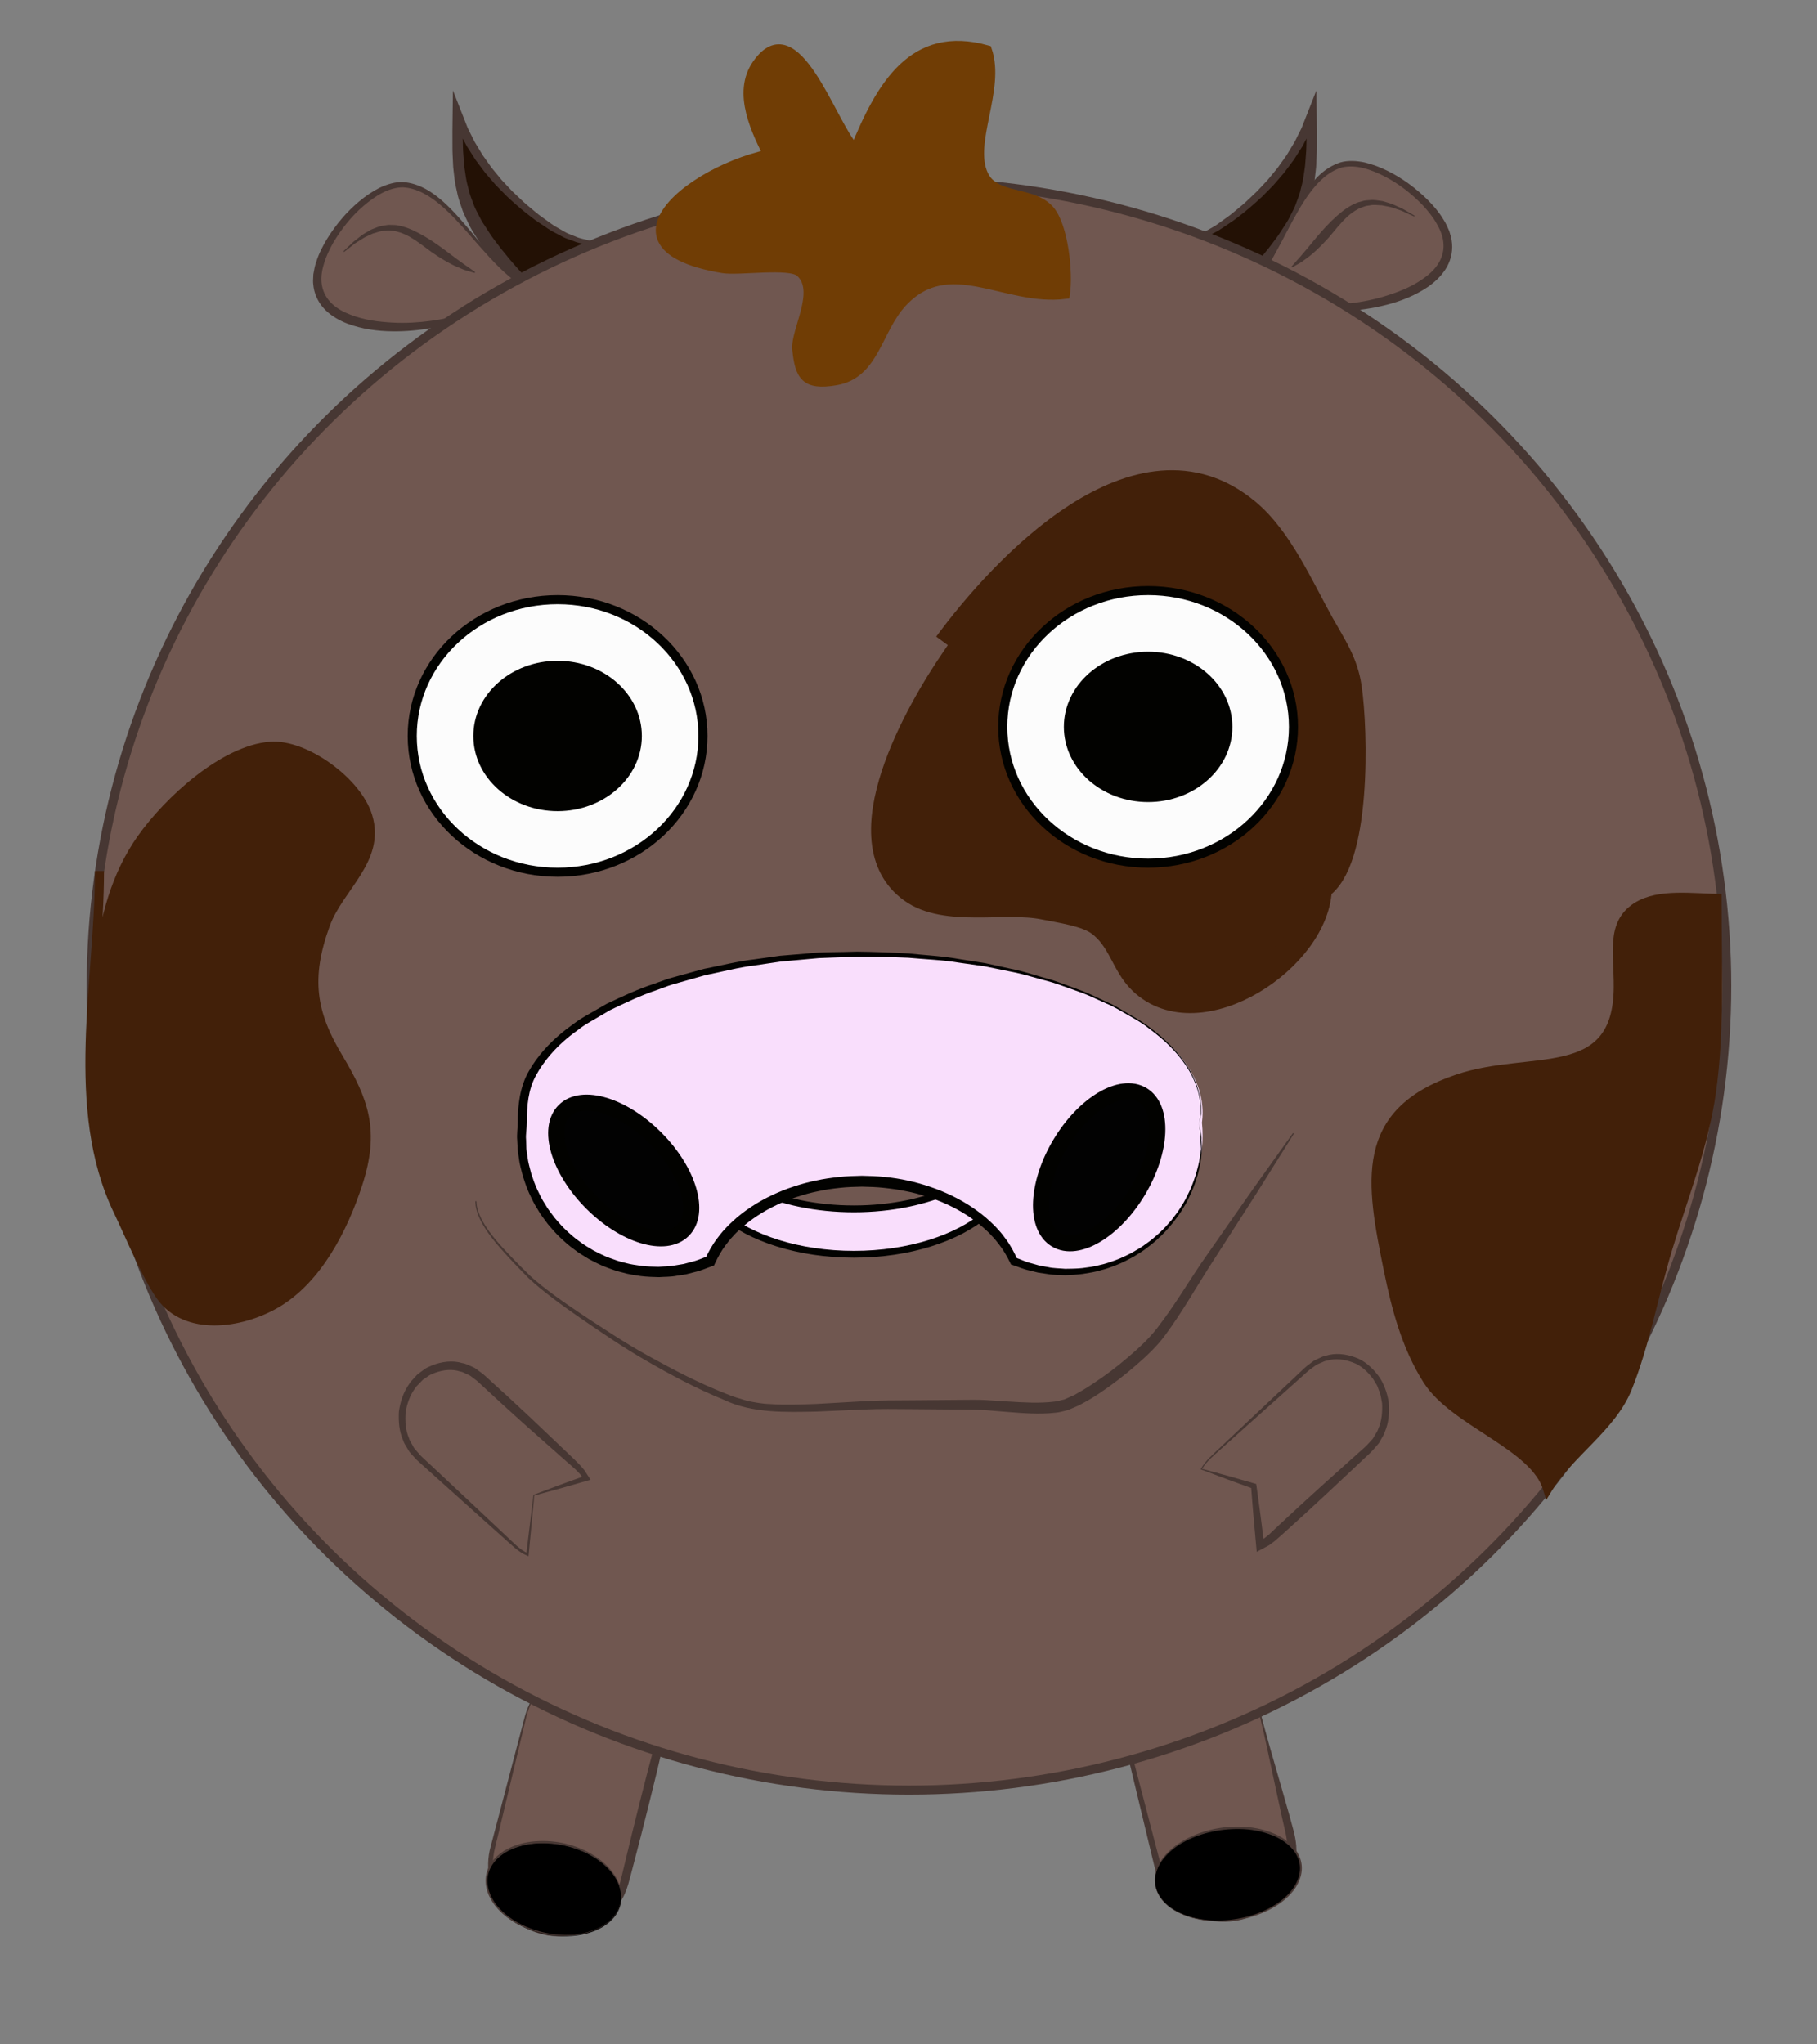 <?xml version="1.0" encoding="utf-8"?>
<!-- Generator: Adobe Illustrator 16.0.0, SVG Export Plug-In . SVG Version: 6.00 Build 0)  -->
<!DOCTYPE svg PUBLIC "-//W3C//DTD SVG 1.1//EN" "http://www.w3.org/Graphics/SVG/1.1/DTD/svg11.dtd">
<svg version="1.1" xmlns="http://www.w3.org/2000/svg" xmlns:xlink="http://www.w3.org/1999/xlink" x="0px" y="0px" width="200px"
	 height="225px" viewBox="0 0 200 225" enable-background="new 0 0 200 225" xml:space="preserve">
<rect x="0" y="0" width="200" height="225" fill="#808080" stroke="none"/>
<g id="Ext">
</g>
<g id="Guides">
</g>
<g id="_x31_2_Col_Grid_1_" display="none" enable-background="new    ">
	<g id="Rectangle_xA0_Image_23_" display="inline" opacity="0.102">
	</g>
	<g id="Rectangle_xA0_Image_21_" display="inline" opacity="0.102">
	</g>
	<g id="Rectangle_xA0_Image_19_" display="inline" opacity="0.102">
	</g>
	<g id="Rectangle_xA0_Image_17_" display="inline" opacity="0.102">
	</g>
	<g id="Rectangle_xA0_Image_15_" display="inline" opacity="0.102">
	</g>
	<g id="Rectangle_xA0_Image_13_" display="inline" opacity="0.102">
	</g>
	<g id="Rectangle_xA0_Image_11_" display="inline" opacity="0.102">
	</g>
	<g id="Rectangle_xA0_Image_9_" display="inline" opacity="0.102">
	</g>
	<g id="Rectangle_xA0_Image_7_" display="inline" opacity="0.102">
	</g>
	<g id="Rectangle_xA0_Image_5_" display="inline" opacity="0.102">
	</g>
	<g id="Rectangle_xA0_Image_3_" display="inline" opacity="0.102">
	</g>
	<g id="Rectangle_xA0_Image_1_" display="inline" opacity="0.102">
	</g>
</g>
<g id="Bg">
</g>
<g id="main">
	<g id="Progress">
	</g>
	<g id="Text">
	</g>
</g>
<g id="pane">
</g>
<g id="browserhead">
	<g>
		<g>
			<path fill="#231105" d="M72.24,24.334c0.267,1.163,0.137,2.239-0.388,3.229c-6.269-1.108-7.752,0.167-12.812-3.679
				c-4.054-3.081-7.192-6.966-8.688-11.2c-0.006,5.699-0.094,9.141,3.108,13.68c2.491,3.53,5.903,7.354,10.089,8.637
				c3.024-2.057,6.075-6.169,8.261-8.521"/>
			<path fill="#473733" d="M72.313,24.323l0.134,0.819c0.01,0.281-0.001,0.568-0.003,0.854c-0.045,0.279-0.107,0.556-0.161,0.835
				l-0.317,0.792l-0.031,0.08l-0.104-0.014l-1.727-0.228c-0.573-0.088-1.155-0.109-1.733-0.167
				c-1.156-0.094-2.324-0.156-3.496-0.322c-0.576-0.146-1.182-0.193-1.732-0.434l-0.844-0.306c-0.279-0.107-0.531-0.268-0.799-0.398
				l-0.791-0.417c-0.258-0.146-0.492-0.324-0.74-0.484c-0.484-0.341-0.994-0.635-1.459-1.017c-0.926-0.694-1.82-1.472-2.691-2.283
				l-1.244-1.263l-1.161-1.345l-1.067-1.425l-0.961-1.504l-0.838-1.581l-0.699-1.654l1.042-0.178
				c0.013,1.158,0.026,2.316,0.068,3.462c0.005,0.577,0.074,1.138,0.109,1.707c0.024,0.571,0.149,1.116,0.218,1.675
				c0.073,0.558,0.252,1.084,0.371,1.626c0.146,0.534,0.375,1.041,0.555,1.562c0.223,0.505,0.5,0.989,0.744,1.484
				c0.273,0.481,0.605,0.937,0.899,1.409c0.269,0.446,0.673,0.924,1.003,1.384c0.346,0.469,0.712,0.879,1.061,1.325
				c0.35,0.441,0.74,0.854,1.107,1.283c0.375,0.423,0.787,0.804,1.18,1.208c0.4,0.395,0.842,0.734,1.252,1.117
				c0.424,0.362,0.887,0.668,1.33,1.007c0.459,0.309,0.949,0.561,1.424,0.847c0.497,0.231,1.01,0.425,1.516,0.644l-0.515,0.078
				c0.384-0.281,0.773-0.553,1.155-0.841l1.115-0.93c0.723-0.654,1.432-1.332,2.119-2.04l2.057-2.142
				c0.685-0.718,1.376-1.436,2.1-2.12l0.107,0.1c-1.237,1.548-2.39,3.164-3.674,4.694c-0.637,0.769-1.305,1.518-1.997,2.252
				l-1.097,1.058c-0.395,0.327-0.805,0.643-1.208,0.965l-0.229,0.184l-0.286-0.105c-0.57-0.211-1.153-0.403-1.717-0.638
				c-0.534-0.285-1.089-0.544-1.606-0.857c-0.496-0.342-1.018-0.656-1.492-1.025c-0.463-0.381-0.941-0.752-1.373-1.164
				c-0.421-0.422-0.865-0.825-1.267-1.265c-0.394-0.446-0.806-0.873-1.183-1.336c-0.367-0.466-0.756-0.938-1.092-1.407
				c-0.336-0.488-0.683-0.902-1.01-1.451c-0.313-0.516-0.652-1.012-0.932-1.547c-0.254-0.551-0.536-1.089-0.762-1.65
				c-0.186-0.579-0.414-1.146-0.557-1.733c-0.113-0.593-0.287-1.18-0.348-1.775c-0.055-0.594-0.166-1.19-0.174-1.78
				c-0.019-0.59-0.071-1.185-0.063-1.768c-0.014-1.174,0.001-2.335,0.018-3.495l0.038-2.728l1.004,2.549l0.621,1.581l0.762,1.524
				l0.884,1.463l0.993,1.397l1.09,1.328l1.178,1.256l1.245,1.178c0.422,0.389,0.891,0.746,1.331,1.124
				c0.424,0.374,0.918,0.682,1.375,1.026c0.234,0.164,0.461,0.347,0.703,0.495l0.742,0.422c0.251,0.134,0.489,0.299,0.75,0.408
				l0.789,0.314c0.515,0.248,1.091,0.309,1.637,0.469c1.129,0.198,2.287,0.3,3.449,0.432c0.579,0.078,1.162,0.119,1.738,0.227
				l1.729,0.286l-0.136,0.066l0.324-0.739c0.059-0.263,0.128-0.524,0.18-0.789c0.009-0.268,0.03-0.535,0.031-0.806l-0.107-0.823
				L72.313,24.323z"/>
		</g>
		<g>
			<path fill="#231105" d="M122.508,24.334c-0.266,1.163-0.136,2.239,0.389,3.229c6.27-1.108,7.752,0.167,12.812-3.679
				c4.053-3.081,7.191-6.966,8.688-11.2c0.006,5.699,0.094,9.141-3.109,13.68c-2.49,3.53-5.902,7.354-10.088,8.637
				c-3.025-2.057-6.074-6.169-8.261-8.521"/>
			<path fill="#473733" d="M122.581,24.345l-0.107,0.823c0.002,0.271,0.023,0.538,0.031,0.806c0.053,0.265,0.122,0.526,0.18,0.789
				l0.326,0.739l-0.137-0.066l1.73-0.286c0.576-0.107,1.158-0.148,1.738-0.227c1.16-0.132,2.32-0.233,3.448-0.432
				c0.546-0.16,1.122-0.221,1.637-0.469l0.789-0.314c0.261-0.109,0.499-0.274,0.749-0.407l0.743-0.422
				c0.243-0.149,0.468-0.332,0.703-0.495c0.456-0.346,0.951-0.653,1.375-1.026c0.44-0.378,0.909-0.736,1.331-1.125l1.246-1.178
				l1.177-1.256l1.09-1.328l0.993-1.396l0.884-1.464l0.761-1.524l0.623-1.581l1.003-2.549l0.038,2.728
				c0.016,1.16,0.031,2.321,0.018,3.495c0.008,0.583-0.045,1.178-0.062,1.768c-0.008,0.59-0.119,1.187-0.176,1.78
				c-0.061,0.596-0.232,1.183-0.347,1.775c-0.144,0.588-0.372,1.154-0.556,1.733c-0.227,0.562-0.509,1.1-0.763,1.65
				c-0.279,0.535-0.619,1.031-0.932,1.546c-0.327,0.55-0.675,0.964-1.011,1.452c-0.336,0.47-0.725,0.941-1.091,1.407
				c-0.377,0.463-0.79,0.89-1.183,1.336c-0.4,0.439-0.846,0.843-1.268,1.265c-0.432,0.412-0.91,0.783-1.372,1.164
				c-0.475,0.369-0.997,0.684-1.492,1.025c-0.517,0.313-1.073,0.572-1.606,0.857c-0.562,0.234-1.146,0.427-1.717,0.638l-0.285,0.105
				l-0.23-0.184c-0.403-0.322-0.812-0.638-1.207-0.965l-1.098-1.058c-0.693-0.734-1.36-1.483-1.998-2.252
				c-1.283-1.53-2.436-3.146-3.673-4.694l0.107-0.1c0.724,0.684,1.415,1.402,2.101,2.12l2.056,2.142
				c0.687,0.708,1.396,1.386,2.119,2.04l1.115,0.93c0.382,0.288,0.771,0.56,1.155,0.841l-0.516-0.078
				c0.506-0.219,1.02-0.412,1.517-0.644c0.475-0.286,0.965-0.538,1.425-0.847c0.441-0.339,0.904-0.645,1.329-1.007
				c0.409-0.383,0.853-0.723,1.253-1.117c0.391-0.404,0.804-0.785,1.179-1.208c0.368-0.429,0.757-0.842,1.106-1.283
				c0.35-0.446,0.716-0.857,1.062-1.325c0.329-0.46,0.733-0.938,1.003-1.385c0.293-0.473,0.626-0.927,0.899-1.409
				c0.244-0.495,0.521-0.979,0.743-1.483c0.181-0.521,0.408-1.027,0.556-1.562c0.118-0.542,0.298-1.068,0.371-1.626
				c0.068-0.559,0.192-1.104,0.218-1.675c0.035-0.569,0.104-1.13,0.109-1.707c0.042-1.146,0.056-2.304,0.068-3.462l1.041,0.178
				l-0.698,1.654l-0.839,1.581l-0.961,1.504l-1.066,1.425l-1.16,1.345l-1.245,1.263c-0.871,0.812-1.765,1.59-2.691,2.284
				c-0.465,0.381-0.974,0.675-1.458,1.016c-0.248,0.161-0.484,0.338-0.742,0.485l-0.791,0.416c-0.267,0.131-0.518,0.292-0.797,0.398
				l-0.845,0.306c-0.552,0.24-1.157,0.288-1.731,0.434c-1.174,0.166-2.341,0.229-3.498,0.322c-0.576,0.058-1.159,0.079-1.732,0.167
				l-1.727,0.228l-0.104,0.014l-0.033-0.08l-0.316-0.792c-0.054-0.279-0.117-0.556-0.161-0.835
				c-0.001-0.285-0.013-0.572-0.003-0.854l0.133-0.819L122.581,24.345z"/>
		</g>
		<g>
			<g>
				<path fill="#705750" d="M58.049,31.697c-4.723-2.29-8.506-11.205-13.733-11.377c-3.864-0.126-9.623,6.614-9.401,10.684
					c0.403,7.412,17.895,5.572,20.436,0.979"/>
				<path fill="#473733" d="M58.024,31.74c0,0-0.195-0.108-0.562-0.312c-0.188-0.095-0.409-0.229-0.654-0.418
					c-0.246-0.183-0.546-0.377-0.834-0.645c-1.221-1.004-2.712-2.699-4.469-4.725c-0.891-1-1.858-2.087-3.012-3.072
					c-1.145-0.968-2.543-1.866-4.137-1.951c-1.594,0.003-3.071,0.962-4.373,2.072c-1.303,1.125-2.414,2.52-3.301,4.017
					c-0.426,0.758-0.809,1.545-1.035,2.36c-0.246,0.822-0.365,1.615-0.193,2.433c0.143,0.735,0.547,1.432,1.116,1.955
					c0.569,0.53,1.284,0.909,2.022,1.188c1.482,0.586,3.072,0.776,4.568,0.863c1.502,0.085,2.937-0.014,4.244-0.188
					c1.309-0.183,2.502-0.422,3.527-0.74c1.026-0.316,1.891-0.685,2.561-1.059c0.668-0.379,1.141-0.763,1.417-1.067
					c0.276-0.303,0.396-0.492,0.396-0.492l0.088,0.049c0,0-0.029,0.049-0.084,0.144c-0.062,0.09-0.125,0.25-0.265,0.412
					c-0.249,0.354-0.71,0.793-1.364,1.253c-0.656,0.461-1.522,0.912-2.562,1.302c-1.038,0.389-2.243,0.75-3.59,0.983
					c-1.345,0.232-2.823,0.392-4.398,0.364c-1.573-0.019-3.254-0.233-4.916-0.853c-0.82-0.325-1.642-0.769-2.333-1.431
					c-0.694-0.656-1.202-1.555-1.361-2.561c-0.02-0.239-0.063-0.393-0.063-0.703l0.033-0.729c0.086-0.468,0.16-0.942,0.325-1.38
					c0.278-0.898,0.708-1.723,1.18-2.512c0.969-1.561,2.152-2.979,3.544-4.133c0.689-0.581,1.439-1.087,2.238-1.496
					c0.797-0.378,1.734-0.673,2.605-0.632c1.807,0.141,3.273,1.148,4.42,2.175c1.16,1.049,2.104,2.171,2.969,3.2
					c1.705,2.08,3.135,3.799,4.312,4.824c0.28,0.274,0.564,0.47,0.803,0.655c0.232,0.192,0.449,0.332,0.635,0.433
					c0.36,0.214,0.553,0.329,0.553,0.329L58.024,31.74z"/>
			</g>
			<g>
				<path fill="#705750" d="M37.837,27.693c6.31-5.959,8.28-0.351,14.436,2.295"/>
				<path fill="#473733" d="M37.804,27.655c0,0,0.188-0.179,0.516-0.492c0.164-0.156,0.363-0.346,0.592-0.563
					c0.253-0.197,0.539-0.419,0.851-0.662c0.313-0.243,0.706-0.431,1.099-0.672c0.432-0.158,0.877-0.392,1.396-0.441
					c0.254-0.044,0.515-0.098,0.783-0.07c0.266,0.016,0.546-0.009,0.808,0.067c0.543,0.088,1.06,0.28,1.558,0.497
					c1.98,0.913,3.562,2.221,4.789,3.126c0.613,0.456,1.138,0.827,1.513,1.08c0.374,0.254,0.585,0.418,0.585,0.418l-0.039,0.092
					c0,0-0.256-0.058-0.699-0.193c-0.223-0.063-0.497-0.141-0.787-0.276c-0.291-0.131-0.642-0.252-0.99-0.438
					c-0.708-0.353-1.496-0.841-2.289-1.393c-0.387-0.286-0.785-0.582-1.191-0.882c-0.402-0.296-0.818-0.572-1.248-0.818
					c-0.434-0.228-0.879-0.431-1.34-0.539c-0.225-0.087-0.46-0.075-0.689-0.108c-0.23-0.044-0.459-0.011-0.684,0.012
					c-0.459,0.002-0.875,0.199-1.287,0.3c-0.385,0.19-0.775,0.33-1.096,0.533c-0.322,0.204-0.618,0.391-0.88,0.557
					c-0.249,0.194-0.465,0.363-0.644,0.503c-0.355,0.28-0.559,0.44-0.559,0.44L37.804,27.655z"/>
			</g>
		</g>
		<g>
			<path fill="#705750" d="M136.967,32.396c4.059-3.328,5.658-12.88,10.701-14.266c3.729-1.023,10.9,4.188,11.635,8.196
				c1.336,7.302-16.102,9.592-19.645,5.719"/>
			<path fill="#473733" d="M136.933,32.36c0,0,0.16-0.156,0.461-0.449c0.158-0.141,0.336-0.327,0.518-0.568
				c0.188-0.236,0.418-0.492,0.627-0.824c0.906-1.272,1.896-3.276,3.068-5.697c0.602-1.202,1.257-2.514,2.141-3.804
				c0.875-1.267,2.066-2.588,3.791-3.146c0.838-0.243,1.818-0.176,2.682,0.007c0.871,0.212,1.719,0.528,2.525,0.933
				c1.622,0.798,3.104,1.901,4.41,3.193c0.643,0.656,1.254,1.358,1.732,2.166c0.263,0.388,0.445,0.832,0.639,1.267l0.202,0.7
				c0.072,0.303,0.065,0.462,0.103,0.699c0.078,1.016-0.205,2.007-0.729,2.807c-0.518,0.805-1.212,1.429-1.935,1.936
				c-1.472,0.99-3.056,1.591-4.581,1.976c-1.525,0.395-3,0.584-4.363,0.672c-1.363,0.086-2.619,0.017-3.72-0.119
				c-1.102-0.137-2.05-0.373-2.795-0.668c-0.744-0.296-1.296-0.615-1.619-0.9c-0.175-0.125-0.271-0.267-0.353-0.339
				c-0.076-0.079-0.116-0.12-0.116-0.12l0.074-0.068c-0.001,0.001,0.16,0.157,0.499,0.387c0.34,0.231,0.889,0.494,1.627,0.707
				c0.739,0.207,1.665,0.364,2.736,0.433c1.072,0.069,2.289,0.024,3.604-0.104c1.312-0.135,2.73-0.373,4.172-0.806
				c1.434-0.434,2.936-0.99,4.24-1.905c0.653-0.444,1.26-0.979,1.689-1.627c0.432-0.642,0.662-1.413,0.631-2.161
				c-0.023-0.835-0.324-1.579-0.756-2.321c-0.41-0.74-0.967-1.416-1.557-2.053c-1.212-1.25-2.619-2.347-4.147-3.137
				c-1.524-0.776-3.186-1.364-4.735-0.996c-1.53,0.454-2.682,1.653-3.568,2.861c-0.892,1.228-1.58,2.511-2.213,3.691
				c-1.234,2.379-2.29,4.375-3.242,5.636c-0.219,0.327-0.465,0.587-0.662,0.821c-0.193,0.241-0.378,0.423-0.537,0.559
				c-0.31,0.284-0.475,0.436-0.475,0.436L136.933,32.36z"/>
		</g>
		<g>
			<path fill="#705750" d="M155.688,23.79c-7.525-4.323-8.134,1.59-13.502,5.598"/>
			<path fill="#473733" d="M155.665,23.834c0,0-0.235-0.107-0.646-0.297c-0.207-0.095-0.457-0.209-0.743-0.34
				c-0.294-0.1-0.624-0.213-0.985-0.336c-0.359-0.122-0.771-0.167-1.189-0.263c-0.425-0.001-0.875-0.097-1.322,0.009
				c-0.225,0.03-0.453,0.052-0.668,0.147c-0.215,0.086-0.445,0.129-0.645,0.267c-0.422,0.213-0.809,0.514-1.178,0.836
				c-0.359,0.34-0.7,0.706-1.022,1.087c-0.324,0.387-0.644,0.768-0.952,1.135c-0.644,0.723-1.295,1.381-1.902,1.889
				c-0.295,0.263-0.607,0.461-0.859,0.657c-0.252,0.199-0.5,0.338-0.702,0.452c-0.398,0.234-0.634,0.351-0.634,0.351l-0.061-0.08
				c0,0,0.167-0.209,0.473-0.543c0.305-0.333,0.729-0.816,1.218-1.403c0.982-1.167,2.215-2.806,3.929-4.156
				c0.434-0.327,0.891-0.634,1.398-0.846c0.236-0.136,0.515-0.177,0.77-0.255c0.255-0.089,0.521-0.098,0.778-0.113
				c0.517-0.073,1.005,0.05,1.462,0.104c0.437,0.143,0.861,0.233,1.224,0.397c0.36,0.163,0.689,0.312,0.981,0.445
				c0.273,0.158,0.512,0.296,0.707,0.409c0.393,0.229,0.615,0.359,0.615,0.359L155.665,23.834z"/>
		</g>
	</g>
	<g>
		<g>
			<path fill="#705750" d="M59.265,186.045c-0.643,0.811-1.133,1.763-1.4,2.832l-3.647,14.55c-1.008,4.019,1.433,8.092,5.451,9.099
				s8.091-1.433,9.1-5.451l3.646-14.55c0.088-0.349,0.14-0.696,0.176-1.043C67.974,190.013,63.521,188.193,59.265,186.045z"/>
			<path fill="#473733" d="M59.281,186.109c-0.729,0.951-1.179,2.046-1.435,3.207l-0.84,3.514l-1.679,7.027l-0.839,3.513
				c-0.301,1.165-0.293,2.308-0.038,3.455c0.511,2.265,2.188,4.221,4.339,5.047c0.543,0.226,1.069,0.345,1.676,0.449
				c0.555,0.059,1.125,0.091,1.697,0.021c1.137-0.118,2.248-0.503,3.193-1.145c0.947-0.632,1.75-1.482,2.283-2.484
				c0.281-0.492,0.48-1.027,0.629-1.572c0.154-0.557,0.285-1.163,0.428-1.742c0.562-2.342,1.125-4.684,1.718-7.018l0.894-3.5
				l0.466-1.745c0.069-0.278,0.174-0.61,0.214-0.844l0.164-0.888l0.303,0.501c-2.258-0.853-4.512-1.71-6.749-2.6
				C63.544,188.271,61.412,187.181,59.281,186.109z M59.287,186c2.226,0.911,4.448,1.809,6.646,2.75
				c2.276,0.746,4.535,1.524,6.791,2.308l0.36,0.125l-0.058,0.377l-0.137,0.893c-0.059,0.36-0.135,0.604-0.201,0.913l-0.412,1.759
				l-0.862,3.508c-0.577,2.338-1.185,4.668-1.794,6.998c-0.158,0.587-0.292,1.156-0.47,1.757c-0.182,0.61-0.419,1.208-0.747,1.756
				c-0.625,1.113-1.543,2.046-2.611,2.727c-1.062,0.693-2.301,1.1-3.559,1.21c-0.627,0.065-1.265,0.023-1.904-0.062
				c-0.577-0.107-1.23-0.265-1.795-0.515c-2.342-0.947-4.121-3.106-4.629-5.556c-0.262-1.202-0.229-2.534,0.098-3.698l0.918-3.494
				l1.834-6.988l0.918-3.494c0.279-1.17,0.789-2.324,1.551-3.257l0.025-0.031L59.287,186z"/>
		</g>
		<g>
			<path fill="#705750" d="M138.329,187.17c-0.038-0.152-0.09-0.299-0.137-0.446c-4.545,2.016-9.293,3.669-14.203,4.928
				l3.438,13.716c1.006,4.019,5.078,6.458,9.098,5.451c4.019-1.007,6.458-5.08,5.451-9.099L138.329,187.17z"/>
			<path fill="#473733" d="M138.28,187.183l-0.137-0.445l0.068,0.032l-3.5,1.382l-3.486,1.423l-7.181,2.294l0.161-0.271
				l3.328,12.748c0.141,0.547,0.267,1.042,0.443,1.566c0.09,0.252,0.199,0.472,0.297,0.709c0.125,0.227,0.246,0.459,0.382,0.681
				c0.562,0.878,1.315,1.628,2.192,2.182c1.748,1.135,3.99,1.393,5.946,0.745c0.988-0.323,1.87-0.833,2.632-1.532
				c0.74-0.705,1.337-1.56,1.732-2.503c0.396-0.943,0.579-1.973,0.545-2.998c-0.023-0.518-0.095-1.013-0.213-1.538l-0.367-1.605
				c-0.48-2.144-0.922-4.296-1.388-6.442C139.292,191.456,138.771,189.324,138.28,187.183z M138.378,187.157
				c0.578,2.118,1.123,4.246,1.748,6.354c0.602,2.112,1.227,4.219,1.815,6.335l0.433,1.59c0.146,0.541,0.258,1.13,0.305,1.709
				c0.089,1.169-0.136,2.353-0.572,3.438c-0.438,1.086-1.119,2.077-1.988,2.867c-0.863,0.778-1.932,1.383-3.039,1.709
				c-2.229,0.684-4.762,0.327-6.68-0.982c-0.963-0.642-1.787-1.488-2.391-2.473c-0.146-0.248-0.276-0.507-0.41-0.762
				c-0.109-0.271-0.234-0.55-0.323-0.816c-0.165-0.52-0.303-1.091-0.425-1.609l-3.078-12.81l-0.051-0.212l0.212-0.06l7.228-2.045
				c2.348-0.869,4.682-1.787,7.011-2.712l0.052-0.021l0.018,0.053L138.378,187.157z"/>
		</g>
		<g>
			<ellipse transform="matrix(0.979 0.206 -0.206 0.979 44.125 -8.1)" cx="60.962" cy="207.868" rx="7.5" ry="5"/>
			<path fill="#473733" d="M68.313,209.416c0,0-0.043,0.149-0.123,0.429c-0.099,0.272-0.273,0.672-0.621,1.093
				c-0.66,0.873-2.089,1.707-3.936,1.991c-1.84,0.292-4.097,0.059-6.219-0.95c-1.057-0.497-2.068-1.213-2.859-2.166
				c-0.771-0.951-1.296-2.228-1.029-3.518c0.258-1.258,1.254-2.255,2.342-2.817c1.109-0.567,2.33-0.819,3.503-0.854
				c2.356-0.086,4.532,0.63,6.101,1.651c1.582,1.015,2.543,2.374,2.788,3.444c0.144,0.528,0.14,0.964,0.118,1.253
				C68.336,209.262,68.313,209.416,68.313,209.416z M68.29,209.41c0,0,0.018-0.152,0.053-0.439c0.016-0.287,0.01-0.718-0.144-1.234
				c-0.265-1.047-1.237-2.364-2.813-3.323c-1.562-0.966-3.707-1.602-6.006-1.541c-1.145,0.032-2.329,0.283-3.403,0.814
				c-1.058,0.543-1.994,1.45-2.257,2.664c-0.254,1.183,0.224,2.428,0.969,3.354c0.764,0.934,1.752,1.646,2.789,2.145
				c2.078,1.002,4.32,1.274,6.146,1.011c1.839-0.25,3.26-1.087,3.918-1.944c0.348-0.416,0.522-0.809,0.622-1.078
				C68.246,209.559,68.29,209.41,68.29,209.41z"/>
		</g>
		<g>
			<path d="M127.214,207.706c0.668,2.724,4.764,4.296,9.151,3.513s7.403-3.624,6.737-6.348c-0.668-2.724-4.765-4.296-9.15-3.514
				C129.562,202.142,126.547,204.983,127.214,207.706z"/>
			<g>
				<path fill="#473733" d="M127.227,207.702c0,0,0.052,0.154,0.148,0.445c0.12,0.278,0.321,0.686,0.712,1.103
					c0.744,0.865,2.252,1.694,4.186,1.983c1.922,0.295,4.283,0.124,6.537-0.799c1.119-0.468,2.225-1.124,3.083-2.063
					c0.851-0.912,1.433-2.228,1.11-3.468c-0.323-1.271-1.379-2.161-2.5-2.715c-1.146-0.534-2.389-0.813-3.598-0.876
					c-2.422-0.121-4.703,0.421-6.42,1.322c-1.732,0.89-2.848,2.217-3.166,3.309c-0.188,0.539-0.18,0.996-0.162,1.298
					C127.202,207.542,127.227,207.702,127.227,207.702z M127.201,207.71c0,0-0.028-0.162-0.08-0.466
					c-0.024-0.305-0.042-0.768,0.136-1.32c0.299-1.119,1.407-2.492,3.146-3.438c1.726-0.959,4.04-1.58,6.518-1.432
					c1.234,0.064,2.512,0.345,3.691,0.915c1.148,0.572,2.268,1.545,2.59,2.869c0.342,1.364-0.299,2.719-1.178,3.654
					c-0.891,0.96-2.02,1.616-3.158,2.083c-2.298,0.926-4.67,1.055-6.605,0.73c-1.939-0.324-3.455-1.15-4.201-2.031
					c-0.391-0.423-0.594-0.836-0.711-1.118C127.253,207.865,127.201,207.71,127.201,207.71z"/>
			</g>
		</g>
	</g>
	<g>
		<g>
			<ellipse fill="#705750" stroke="#473733" stroke-miterlimit="10" cx="100.053" cy="108.508" rx="90.008" ry="88.508"/>
			<path fill="#422009" stroke="#422009" stroke-miterlimit="10" d="M10.952,95.864c0,12.117-3.409,26.083,2.052,37.434
				c1.186,2.464,3.127,7.185,4.697,9.368c2.803,3.896,8.756,3.053,12.619,0.838c4.62-2.648,7.479-8.307,9.077-13.223
				c1.896-5.831,0.704-9.115-2.169-13.911c-2.92-4.872-3.561-8.712-1.404-14.625c1.498-4.108,6.103-7.11,4.666-11.889
				c-1.158-3.855-6.932-8.01-10.728-7.724c-5.122,0.386-11.233,5.988-14.194,10.183c-5.621,7.961-5.045,18.962-5.045,28.442"/>
			<path fill="#422009" stroke="#422009" stroke-miterlimit="10" d="M188.998,99.344c0,6.941,0.33,14.046-0.615,20.816
				c-0.826,5.931-3.096,11.58-4.82,17.304c-1.55,5.149-2.502,10.53-4.443,15.344c-1.728,4.272-6.391,7.123-8.767,11.052
				c-1.435-4.814-10.266-7.285-13.252-11.995c-2.341-3.69-3.456-8.008-4.285-12.086c-1.962-9.646-3.368-17.322,7.619-21.037
				c8.128-2.747,17.616,0.652,17.692-10.086c0.027-3.771-0.848-6.984,2.014-8.833c2.46-1.589,6.264-0.943,9.353-0.943"/>
		</g>
		<path fill="#703D05" stroke="#703D05" stroke-miterlimit="10" d="M88.145,16.584c-8.766-0.305-24.617,10.324-8.576,12.979
			c1.766,0.291,7.344-0.603,8.49,0.412c2.277,2.018-0.562,6.424-0.353,8.486c0.298,2.918,0.923,4.023,4.302,3.443
			c4.314-0.74,4.527-5.579,7.318-8.592c5.158-5.567,11.338-0.066,17.939-0.915c0.359-2.279-0.16-7.549-1.74-9.312
			c-1.932-2.156-5.947-1.171-7.229-3.811c-1.719-3.54,1.889-9.448,0.375-13.787c-8.176-2.314-11.744,3.979-14.562,10.888
			c-2.615-2.764-6.473-15.506-10.802-9.328c-2.247,3.207-0.063,7.473,1.403,10.395"/>
	</g>
	<g>
		<path fill="#422009" stroke="#422009" stroke-width="3" stroke-miterlimit="10" d="M104.26,70.953
			c6.104-8.296,21.057-24.495,32.963-14.593c3.596,2.992,5.865,8.285,8.182,12.429c1.261,2.253,2.562,4.084,2.977,6.844
			c0.716,4.761,1.068,19.415-3.275,21.974c-0.037,7.74-13.092,16.415-19.408,10.363c-1.955-1.874-2.215-4.645-4.697-6.458
			c-1.434-1.046-4.252-1.43-6.096-1.802c-4.303-0.87-10.769,0.854-14.494-1.806c-7.525-5.375,0.854-19.786,4.613-25.257
			c1.929-2.806,3.951-5.999,6.212-8.464c1.761-1.918,4.603-3.311,5.901-6.106"/>
		<ellipse fill="#FCFCFC" stroke="#020200" stroke-miterlimit="10" cx="61.375" cy="81" rx="16" ry="15"/>
		<ellipse fill="#020200" stroke="#020200" stroke-width="0.548" stroke-miterlimit="10" cx="61.375" cy="81" rx="9" ry="8"/>
		<ellipse fill="#FCFCFC" stroke="#020200" stroke-miterlimit="10" cx="126.375" cy="80" rx="16" ry="15"/>
		<ellipse fill="#020200" stroke="#020200" stroke-width="0.548" stroke-miterlimit="10" cx="126.375" cy="80" rx="9" ry="8"/>
	</g>
	<g>
		<path fill="#473733" d="M52.437,132.195c0,0,0.01,0.11,0.028,0.323c0.012,0.218,0.079,0.514,0.214,0.9
			c0.262,0.775,0.881,1.828,1.867,3.009c0.986,1.175,2.306,2.527,3.841,4.024c1.582,1.423,3.583,2.821,5.778,4.289
			c2.21,1.45,4.602,3.058,7.245,4.516c2.646,1.465,5.485,2.957,8.54,4.153c0.76,0.321,1.544,0.547,2.332,0.777
			c0.761,0.153,1.658,0.323,2.463,0.339c1.642,0.125,3.385,0.048,5.105-0.009c1.736-0.099,3.486-0.198,5.242-0.299
			c1.775-0.104,3.553-0.092,5.314-0.105c1.767-0.014,3.533-0.028,5.293-0.043c0.867-0.007,1.777-0.023,2.65,0.011
			c0.883,0.057,1.763,0.113,2.639,0.17c1.722,0.111,3.443,0.21,5.037,0.014c0.405-0.032,0.746-0.17,1.123-0.241l1.115-0.496
			c0.686-0.388,1.367-0.774,2.045-1.243c1.355-0.891,2.643-1.864,3.832-2.886c1.195-1.02,2.326-2.058,3.213-3.21
			c1.842-2.384,3.289-4.806,4.783-7.04c1.518-2.175,2.906-4.169,4.139-5.936c1.23-1.769,2.314-3.303,3.219-4.558
			c1.801-2.518,2.829-3.955,2.829-3.955l0.102,0.066c0,0-0.938,1.499-2.579,4.12c-0.814,1.314-1.821,2.9-2.986,4.711
			c-1.165,1.812-2.479,3.855-3.912,6.086c-1.4,2.203-2.85,4.757-4.667,7.225c-0.931,1.282-2.11,2.38-3.333,3.432
			c-1.223,1.062-2.531,2.068-3.938,3.007c-0.689,0.471-1.462,0.904-2.252,1.329l-1.203,0.517c-0.453,0.097-0.922,0.255-1.367,0.286
			c-1.799,0.207-3.543,0.056-5.286-0.08c-0.858-0.069-1.72-0.14-2.583-0.21c-0.879-0.049-1.725-0.046-2.619-0.054
			c-1.76-0.015-3.526-0.029-5.293-0.043c-1.773-0.01-3.531-0.045-5.273,0.035c-1.759,0.077-3.511,0.154-5.25,0.231
			c-3.441,0.073-7.107,0.189-10.191-1.288c-3.098-1.266-5.932-2.788-8.568-4.313c-2.65-1.524-5.004-3.166-7.199-4.661
			c-2.182-1.516-4.154-2.941-5.752-4.43c-1.521-1.535-2.805-2.897-3.787-4.108c-0.975-1.209-1.588-2.29-1.843-3.092
			c-0.132-0.395-0.199-0.729-0.206-0.938c-0.016-0.213-0.023-0.323-0.023-0.323L52.437,132.195z"/>
	</g>
	<g>
		<g>
			<path fill="#705750" d="M132.234,161.686c0.279-0.481,0.627-0.925,1.047-1.311l10.623-9.753c2.199-2.021,5.505-1.685,7.381,0.746
				c1.877,2.432,1.615,6.04-0.584,8.059l-10.625,9.754c-0.418,0.387-0.879,0.684-1.361,0.9l-0.709-6.522L132.234,161.686z"/>
			<path fill="#473733" d="M132.192,161.657c0.493-0.912,1.334-1.595,2.062-2.297l2.245-2.116l4.492-4.231l2.245-2.115
				c0.199-0.181,0.349-0.342,0.59-0.537l0.614-0.466c0.184-0.172,0.471-0.264,0.713-0.39c0.252-0.117,0.502-0.252,0.771-0.29
				c1.045-0.34,2.193-0.203,3.205,0.164c1.053,0.357,1.871,1.108,2.556,1.989c0.601,0.788,1.024,1.94,1.175,2.987
				c0.078,1.078,0.02,2.199-0.423,3.215c-0.07,0.268-0.23,0.497-0.36,0.739c-0.15,0.23-0.244,0.5-0.445,0.695
				c-0.359,0.427-0.727,0.846-1.104,1.173l-2.248,2.114c-1.498,1.409-2.998,2.815-4.516,4.204l-2.283,2.075
				c-0.396,0.353-0.735,0.664-1.187,1.043c-0.208,0.154-0.403,0.312-0.622,0.463l-0.773,0.413l-0.57,0.305l-0.061-0.665
				c-0.201-2.179-0.399-4.356-0.558-6.539l0.203,0.25c-1.906-0.678-3.804-1.382-5.695-2.107l-0.056-0.021L132.192,161.657z
				 M132.315,161.656c1.936,0.518,3.863,1.056,5.781,1.62l0.176,0.051l0.028,0.199c0.314,2.166,0.589,4.336,0.86,6.506l-0.631-0.361
				l0.579-0.328c0.198-0.147,0.399-0.32,0.599-0.479l1.096-1.031l2.262-2.098c1.514-1.394,3.042-2.77,4.574-4.142l2.299-2.059
				c0.409-0.339,0.72-0.692,1.035-1.043c0.182-0.159,0.261-0.396,0.396-0.591c0.117-0.207,0.268-0.398,0.33-0.634
				c0.408-0.878,0.473-1.87,0.428-2.829c-0.102-0.47-0.136-0.972-0.338-1.392c-0.098-0.219-0.131-0.441-0.274-0.661l-0.403-0.656
				c-0.554-0.728-1.294-1.462-2.209-1.775c-0.887-0.339-1.9-0.489-2.834-0.2c-0.248,0.027-0.453,0.143-0.67,0.235
				c-0.213,0.108-0.441,0.15-0.645,0.33l-0.623,0.453c-0.162,0.123-0.374,0.331-0.559,0.492l-2.299,2.057l-4.6,4.114l-2.299,2.057
				C133.632,160.177,132.839,160.783,132.315,161.656z"/>
		</g>
		<g>
			<path fill="#705750" d="M58.768,164.559l-0.709,6.522c-0.482-0.217-0.943-0.514-1.361-0.9l-10.625-9.754
				c-2.199-2.019-2.461-5.627-0.584-8.059c1.876-2.431,5.182-2.767,7.381-0.746l10.623,9.753c0.42,0.386,0.768,0.829,1.047,1.311
				L58.768,164.559z"/>
			<path fill="#473733" d="M58.813,164.598l-0.621,6.498l-0.018,0.18l-0.172-0.071c-0.996-0.414-1.723-1.218-2.49-1.874
				l-2.299-2.057l-4.592-4.122l-2.293-2.064c-0.197-0.187-0.369-0.312-0.586-0.549l-0.518-0.571
				c-0.186-0.168-0.305-0.454-0.457-0.68c-0.139-0.242-0.309-0.478-0.381-0.738c-0.457-0.999-0.537-2.112-0.479-3.193
				c0.148-1.077,0.495-2.142,1.138-3.041l0.108-0.176c0.092-0.115,0.101-0.113,0.154-0.176l0.262-0.284
				c0.188-0.185,0.311-0.39,0.567-0.554l0.699-0.508c0.242-0.147,0.505-0.24,0.758-0.361c1.028-0.398,2.212-0.563,3.304-0.233
				c0.285,0.036,0.537,0.166,0.797,0.278c0.252,0.126,0.535,0.201,0.749,0.389l0.683,0.501c0.215,0.17,0.388,0.345,0.584,0.517
				l2.277,2.081c1.514,1.392,3.01,2.803,4.496,4.226l2.235,2.127c0.379,0.365,0.727,0.69,1.118,1.102
				c0.168,0.198,0.343,0.377,0.504,0.592l0.453,0.702l0.207,0.322l-0.373,0.109C62.7,163.536,60.761,164.077,58.813,164.598z
				 M58.752,164.511c1.892-0.726,3.789-1.43,5.695-2.107l-0.165,0.431l-0.416-0.571c-0.158-0.188-0.355-0.367-0.531-0.551
				c-0.334-0.315-0.767-0.663-1.139-1l-2.309-2.046c-1.545-1.359-3.078-2.729-4.595-4.12l-2.268-2.091
				c-0.188-0.17-0.376-0.364-0.563-0.513l-0.557-0.419c-0.172-0.164-0.404-0.222-0.607-0.331c-0.209-0.098-0.412-0.217-0.645-0.245
				c-0.887-0.3-1.865-0.179-2.734,0.13c-0.212,0.097-0.443,0.168-0.641,0.282l-0.562,0.381c-0.195,0.096-0.363,0.336-0.545,0.505
				l-0.268,0.277c-0.031,0.033-0.12,0.122-0.104,0.109l-0.098,0.151c-0.578,0.771-0.897,1.703-1.053,2.655
				c-0.064,0.957-0.021,1.956,0.373,2.851c0.059,0.242,0.199,0.428,0.31,0.635c0.132,0.199,0.187,0.419,0.384,0.607l0.506,0.581
				c0.123,0.149,0.357,0.344,0.53,0.514l2.253,2.108l4.498,4.224l2.246,2.115c0.767,0.692,1.441,1.479,2.365,1.885l-0.189,0.108
				l0.797-6.544L58.752,164.511z"/>
		</g>
	</g>
	<g>
		<path fill="#F9DEFC" stroke="#020200" stroke-width="0.75" stroke-miterlimit="10" d="M104.971,130.825
			c-3.004,1.386-6.82,2.22-10.981,2.22s-7.979-0.834-10.981-2.22c-1.375,0.794-2.576,1.73-3.561,2.782
			c3.141,2.676,8.479,4.438,14.542,4.438c6.062,0,11.401-1.763,14.542-4.438C107.547,132.555,106.346,131.618,104.971,130.825z"/>
		<g>
			<g>
				<path fill="#F9DEFC" d="M132.375,122.5c0-3.634-2.373-7.008-6.436-9.805c-0.168-0.117-0.34-0.227-0.514-0.337
					c-6.799-4.452-17.943-7.358-30.551-7.358c-12.602,0-23.743,2.904-30.543,7.353c-0.178,0.113-0.355,0.226-0.527,0.347
					c-4.059,2.796-6.43,6.169-6.43,9.801c0,0.353,0.029,0.703,0.073,1.051c-0.046,0.478-0.073,0.96-0.073,1.449
					c0,8.284,6.716,15,15,15c2.055,0,3.998-0.443,5.779-1.193c2.205-5.101,8.857-8.807,16.723-8.807
					c7.863,0,14.515,3.707,16.72,8.807c1.78,0.751,3.724,1.193,5.778,1.193c8.283,0,15-6.716,15-15c0-0.488-0.028-0.969-0.074-1.445
					C132.346,123.206,132.375,122.854,132.375,122.5z"/>
				<path fill="#020200" d="M132.193,122.502c0.001-1.898-0.622-3.698-1.673-5.25c-1.047-1.561-2.425-2.843-3.92-3.966
					c-0.733-0.594-1.525-1.065-2.348-1.522c-0.822-0.459-1.609-0.971-2.481-1.32c-0.859-0.375-1.693-0.798-2.569-1.134l-2.65-0.945
					c-0.881-0.323-1.802-0.52-2.702-0.784c-0.902-0.257-1.806-0.504-2.731-0.668l-2.758-0.563l-2.787-0.396
					c-1.852-0.313-3.733-0.366-5.6-0.542c-1.869-0.08-3.756-0.125-5.617-0.117l-2.82,0.101l-1.409,0.053l-1.397,0.128l-2.793,0.253
					l-2.778,0.411c-1.862,0.226-3.674,0.713-5.508,1.082l-2.698,0.763c-0.447,0.134-0.902,0.245-1.344,0.398l-1.314,0.482
					c-1.775,0.588-3.453,1.403-5.134,2.203l-2.404,1.406c-0.203,0.112-0.389,0.243-0.589,0.374
					c-0.164,0.102-0.369,0.271-0.553,0.404c-0.37,0.286-0.764,0.558-1.115,0.854c-1.4,1.155-2.623,2.547-3.492,4.127
					c-0.879,1.59-1.018,3.362-1.018,5.189v0.072c0,0.621-0.149,1.258-0.084,1.864l0.031,0.966c0.032,0.313,0.083,0.609,0.126,0.915
					c0.066,0.608,0.259,1.21,0.407,1.814c0.197,0.59,0.397,1.184,0.658,1.748c0.271,0.562,0.533,1.127,0.883,1.646
					c0.303,0.546,0.702,1.027,1.073,1.527c0.404,0.472,0.815,0.944,1.271,1.367c0.459,0.422,0.919,0.84,1.435,1.191
					c0.484,0.394,1.038,0.684,1.566,1.011c0.554,0.278,1.106,0.57,1.688,0.785c0.583,0.216,1.166,0.431,1.775,0.559
					c0.596,0.179,1.216,0.243,1.829,0.338c0.604,0.073,1.265,0.082,1.832,0.097c0.632-0.053,1.315-0.034,1.892-0.166l0.896-0.149
					l0.898-0.242c0.606-0.132,1.168-0.414,1.757-0.607l-0.315,0.312c0.373-0.795,0.795-1.568,1.326-2.26
					c0.26-0.351,0.525-0.695,0.828-1.007c0.284-0.329,0.594-0.631,0.917-0.919c0.632-0.591,1.323-1.11,2.04-1.583
					c0.717-0.474,1.469-0.89,2.242-1.257c0.773-0.365,1.566-0.687,2.379-0.95c0.809-0.268,1.632-0.499,2.467-0.663
					c0.831-0.188,1.677-0.303,2.521-0.394c0.847-0.095,1.696-0.118,2.547-0.137c0.861,0.02,1.664,0.04,2.541,0.135
					c0.855,0.089,1.693,0.207,2.523,0.404c0.834,0.171,1.654,0.409,2.461,0.683c0.809,0.271,1.598,0.598,2.366,0.968
					c0.769,0.372,1.515,0.793,2.225,1.271c0.71,0.477,1.394,0.999,2.017,1.591c0.318,0.29,0.624,0.592,0.903,0.921
					c0.299,0.311,0.558,0.657,0.81,1.008c0.516,0.692,0.922,1.463,1.277,2.251l-0.231-0.229c0.591,0.205,1.156,0.495,1.769,0.635
					l0.906,0.255l0.926,0.164c0.615,0.141,1.248,0.125,1.875,0.185c0.596-0.005,1.287-0.012,1.9-0.079
					c0.616-0.09,1.238-0.147,1.85-0.323c0.621-0.125,1.217-0.337,1.813-0.552c0.595-0.213,1.162-0.504,1.729-0.783
					c0.543-0.327,1.111-0.619,1.61-1.015c0.53-0.354,1.005-0.777,1.479-1.204c0.469-0.429,0.896-0.905,1.312-1.388
					c0.381-0.51,0.791-1.003,1.105-1.561c0.357-0.531,0.631-1.108,0.909-1.685c0.27-0.578,0.479-1.186,0.683-1.79
					c0.155-0.62,0.359-1.23,0.433-1.869c0.047-0.316,0.109-0.632,0.144-0.949l-0.065-0.96c0.069-0.64-0.157-1.279-0.157-1.926
					v-0.005v-0.007L132.193,122.502z M132.245,122.498l-0.256,1.065v-0.012c0,0.642,0.314,1.289,0.254,1.937l0.054,0.972
					c-0.03,0.322-0.042,0.643-0.085,0.964c-0.064,0.647-0.236,1.27-0.385,1.901c-0.197,0.617-0.39,1.237-0.654,1.83
					c-0.274,0.589-0.539,1.182-0.895,1.728c-0.312,0.574-0.718,1.083-1.101,1.609c-0.416,0.498-0.833,1.003-1.304,1.455
					c-0.471,0.45-0.946,0.898-1.479,1.278c-0.502,0.422-1.075,0.74-1.626,1.094c-0.578,0.306-1.156,0.623-1.766,0.862
					c-0.61,0.24-1.223,0.479-1.865,0.628c-0.626,0.199-1.289,0.284-1.945,0.396c-0.664,0.09-1.269,0.112-1.957,0.14
					c-0.657-0.041-1.324-0.009-1.977-0.135l-0.981-0.145l-0.964-0.238c-0.652-0.132-1.256-0.414-1.887-0.616l-0.143-0.045
					l-0.09-0.186c-0.352-0.713-0.742-1.407-1.238-2.033c-0.242-0.316-0.491-0.627-0.773-0.912c-0.262-0.301-0.552-0.576-0.854-0.841
					c-0.589-0.542-1.238-1.02-1.913-1.457c-0.675-0.437-1.385-0.821-2.116-1.16c-0.732-0.338-1.484-0.635-2.256-0.877
					c-0.768-0.247-1.551-0.46-2.346-0.607c-0.787-0.171-1.6-0.274-2.393-0.362c-0.775-0.089-1.633-0.112-2.43-0.131
					c-0.811,0.019-1.62,0.039-2.426,0.13c-0.803,0.085-1.607,0.193-2.396,0.372c-0.793,0.155-1.572,0.375-2.338,0.627
					c-0.768,0.249-1.516,0.552-2.242,0.895c-0.727,0.345-1.432,0.734-2.1,1.175s-1.31,0.921-1.89,1.465
					c-0.298,0.265-0.583,0.541-0.841,0.842c-0.277,0.284-0.518,0.597-0.754,0.913c-0.481,0.626-0.855,1.318-1.189,2.024
					l-0.116,0.245l-0.199,0.067c-0.634,0.214-1.242,0.502-1.899,0.643l-0.973,0.251l-1.013,0.159
					c-0.69,0.136-1.308,0.105-1.959,0.154c-0.718-0.018-1.353-0.038-2.025-0.122c-0.66-0.106-1.325-0.186-1.968-0.382
					c-0.654-0.146-1.279-0.381-1.904-0.62c-0.623-0.238-1.215-0.555-1.807-0.86c-0.564-0.355-1.153-0.675-1.67-1.1
					c-0.549-0.384-1.039-0.835-1.525-1.292c-0.483-0.457-0.919-0.967-1.346-1.476c-0.395-0.537-0.812-1.058-1.134-1.644
					c-0.366-0.559-0.645-1.164-0.927-1.767c-0.272-0.606-0.484-1.241-0.688-1.872c-0.156-0.648-0.357-1.279-0.43-1.957
					c-0.045-0.333-0.106-0.671-0.137-0.999l-0.047-0.966c-0.064-0.681,0.055-1.332,0.055-1.999v0.072
					c0-1.918,0.242-3.982,1.209-5.666c0.963-1.709,2.288-3.142,3.796-4.365c0.369-0.306,0.755-0.566,1.13-0.853
					c0.199-0.142,0.355-0.275,0.59-0.424c0.195-0.125,0.395-0.264,0.605-0.378l2.478-1.425c1.722-0.806,3.44-1.622,5.246-2.206
					l1.339-0.48c0.448-0.151,0.91-0.261,1.364-0.394l2.737-0.752c1.857-0.359,3.693-0.837,5.573-1.052l2.808-0.394l2.83-0.235
					c1.888-0.212,3.764-0.148,5.646-0.219c1.898,0.02,3.777,0.092,5.663,0.2c1.876,0.204,3.766,0.285,5.624,0.626l2.795,0.439
					l2.764,0.606c0.927,0.178,1.833,0.439,2.736,0.71c0.9,0.28,1.823,0.488,2.705,0.823l2.653,0.981
					c0.876,0.348,1.718,0.784,2.577,1.172c0.874,0.364,1.661,0.884,2.477,1.352c0.814,0.47,1.635,0.949,2.368,1.542
					c1.503,1.129,2.825,2.419,3.883,3.994C131.645,118.734,132.251,120.61,132.245,122.498z"/>
			</g>
			
				<ellipse transform="matrix(0.704 0.71 -0.71 0.704 111.775 -10.679)" fill="#020202" stroke="#020200" stroke-width="1.765" stroke-miterlimit="10" cx="68.709" cy="128.864" rx="9.275" ry="5.002"/>
			
				<ellipse transform="matrix(-0.512 0.859 -0.859 -0.512 293.192 90.279)" fill="#020202" stroke="#020200" stroke-width="1.765" stroke-miterlimit="10" cx="120.969" cy="128.368" rx="9.274" ry="5"/>
		</g>
	</g>
</g>
</svg>
